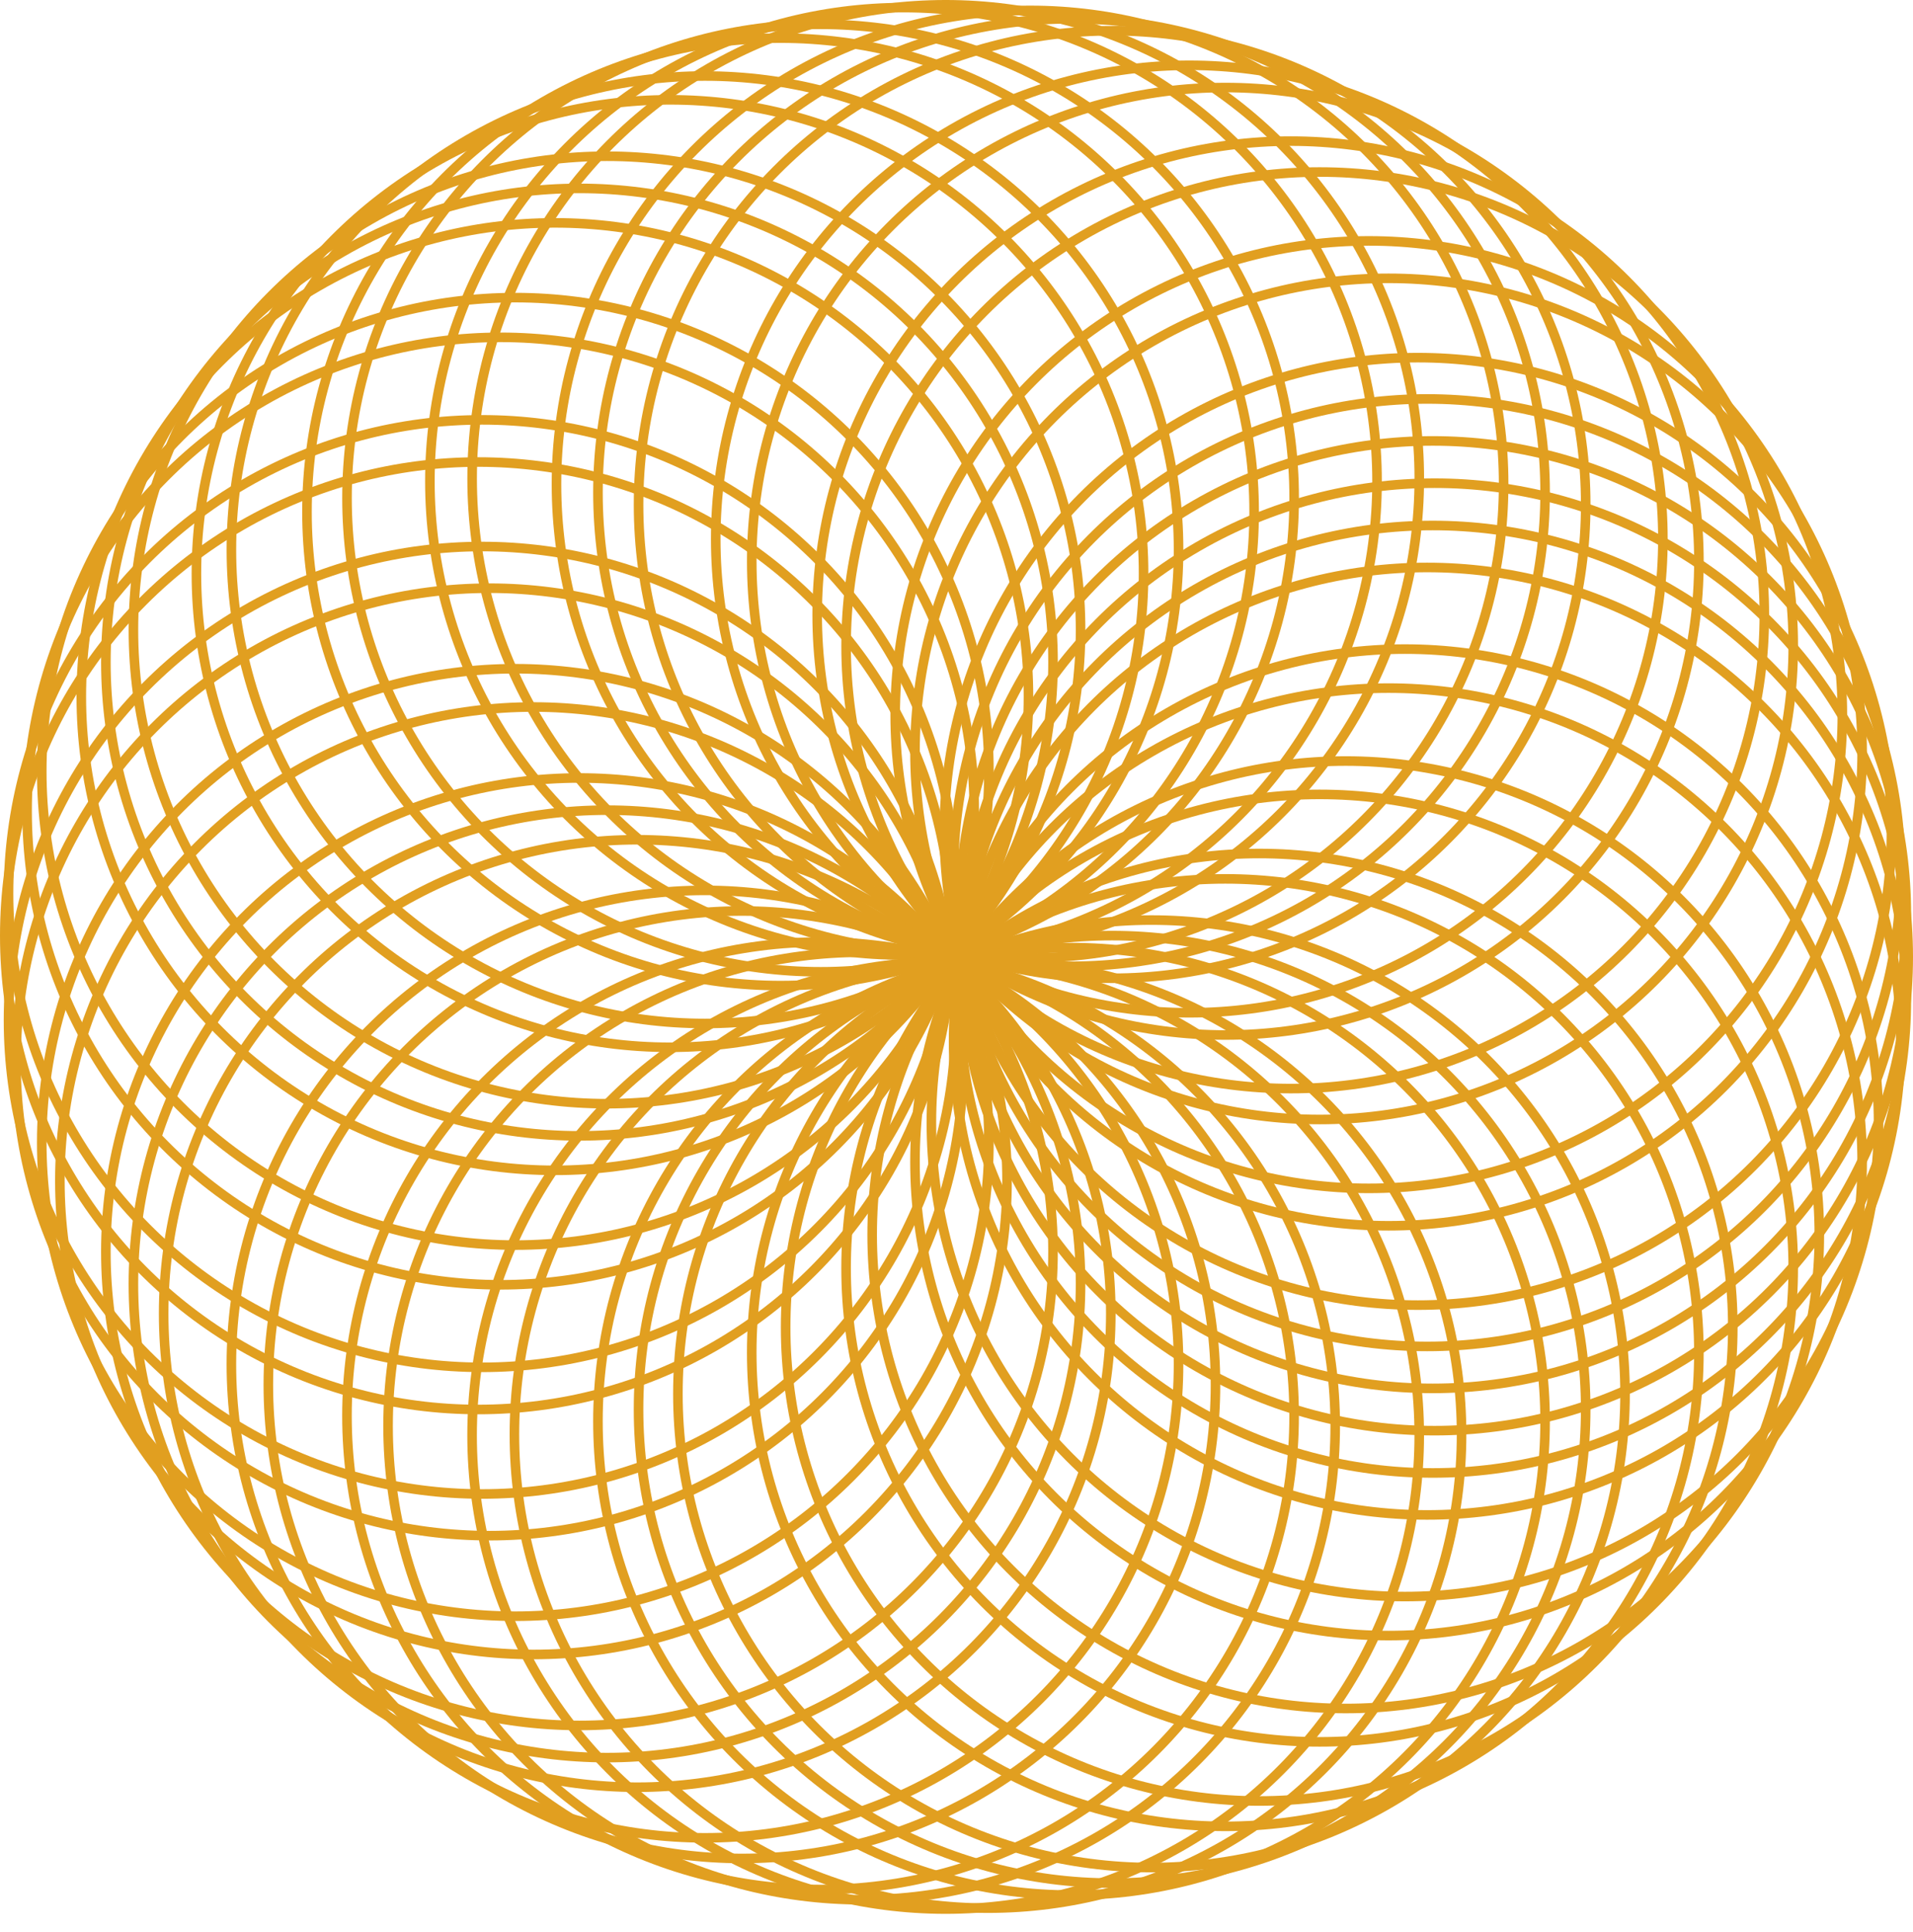 <svg width="104" height="105" viewBox="0 0 104 105" fill="none" xmlns="http://www.w3.org/2000/svg">
<circle cx="77.994" cy="52.006" r="25.746" stroke="#E19F20" stroke-width="0.52"/>
<circle cx="30.166" cy="37.858" r="25.746" stroke="#E19F20" stroke-width="0.52"/>
<circle cx="62.6" cy="75.749" r="25.746" stroke="#E19F20" stroke-width="0.52"/>
<circle cx="55.999" cy="26.311" r="25.746" stroke="#E19F20" stroke-width="0.52"/>
<circle cx="34.643" cy="71.384" r="25.746" stroke="#E19F20" stroke-width="0.52"/>
<circle cx="77.082" cy="45.183" r="25.746" stroke="#E19F20" stroke-width="0.52"/>
<circle cx="27.218" cy="44.079" r="25.746" stroke="#E19F20" stroke-width="0.52"/>
<circle cx="68.457" cy="72.132" r="25.746" stroke="#E19F20" stroke-width="0.52"/>
<circle cx="49.117" cy="26.159" r="25.746" stroke="#E19F20" stroke-width="0.52"/>
<circle cx="40.334" cy="75.256" r="25.746" stroke="#E19F20" stroke-width="0.52"/>
<circle cx="74.413" cy="38.838" r="25.746" stroke="#E19F20" stroke-width="0.52"/>
<circle cx="26.006" cy="50.856" r="25.746" stroke="#E19F20" stroke-width="0.52"/>
<circle cx="73.161" cy="67.106" r="25.746" stroke="#E19F20" stroke-width="0.52"/>
<circle cx="42.435" cy="27.818" r="25.746" stroke="#E19F20" stroke-width="0.52"/>
<circle cx="46.843" cy="77.499" r="25.746" stroke="#E19F20" stroke-width="0.52"/>
<circle cx="70.172" cy="33.415" r="25.746" stroke="#E19F20" stroke-width="0.52"/>
<circle cx="26.615" cy="57.713" r="25.746" stroke="#E19F20" stroke-width="0.52"/>
<circle cx="76.381" cy="61.022" r="25.746" stroke="#E19F20" stroke-width="0.52"/>
<circle cx="36.424" cy="31.171" r="25.746" stroke="#E19F20" stroke-width="0.52"/>
<circle cx="53.712" cy="77.956" r="25.746" stroke="#E19F20" stroke-width="0.52"/>
<circle cx="64.657" cy="29.295" r="25.746" stroke="#E19F20" stroke-width="0.52"/>
<circle cx="29.001" cy="64.17" r="25.746" stroke="#E19F20" stroke-width="0.52"/>
<circle cx="77.892" cy="54.305" r="25.746" stroke="#E19F20" stroke-width="0.52"/>
<circle cx="31.502" cy="35.985" r="25.746" stroke="#E19F20" stroke-width="0.52"/>
<circle cx="60.46" cy="76.594" r="25.746" stroke="#E19F20" stroke-width="0.52"/>
<circle cx="58.254" cy="26.767" r="25.746" stroke="#E19F20" stroke-width="0.52"/>
<circle cx="32.998" cy="69.775" r="25.746" stroke="#E19F20" stroke-width="0.52"/>
<circle cx="77.587" cy="47.428" r="25.746" stroke="#E19F20" stroke-width="0.52"/>
<circle cx="28.016" cy="41.921" r="25.746" stroke="#E19F20" stroke-width="0.52"/>
<circle cx="66.614" cy="73.51" r="25.746" stroke="#E19F20" stroke-width="0.52"/>
<circle cx="51.413" cy="26.006" r="25.746" stroke="#E19F20" stroke-width="0.52"/>
<circle cx="38.325" cy="74.135" r="25.746" stroke="#E19F20" stroke-width="0.52"/>
<circle cx="75.489" cy="40.872" r="25.746" stroke="#E19F20" stroke-width="0.52"/>
<circle cx="26.21" cy="48.564" r="25.746" stroke="#E19F20" stroke-width="0.52"/>
<circle cx="71.743" cy="68.919" r="25.746" stroke="#E19F20" stroke-width="0.52"/>
<circle cx="44.611" cy="27.068" r="25.746" stroke="#E19F20" stroke-width="0.52"/>
<circle cx="44.609" cy="76.944" r="25.746" stroke="#E19F20" stroke-width="0.52"/>
<circle cx="71.744" cy="35.095" r="25.746" stroke="#E19F20" stroke-width="0.52"/>
<circle cx="26.209" cy="55.448" r="25.746" stroke="#E19F20" stroke-width="0.52"/>
<circle cx="75.489" cy="63.143" r="25.746" stroke="#E19F20" stroke-width="0.52"/>
<circle cx="38.326" cy="29.877" r="25.746" stroke="#E19F20" stroke-width="0.52"/>
<circle cx="51.411" cy="78.006" r="25.746" stroke="#E19F20" stroke-width="0.52"/>
<circle cx="66.615" cy="30.504" r="25.746" stroke="#E19F20" stroke-width="0.52"/>
<circle cx="28.016" cy="62.09" r="25.746" stroke="#E19F20" stroke-width="0.52"/>
<circle cx="77.587" cy="56.586" r="25.746" stroke="#E19F20" stroke-width="0.52"/>
<circle cx="32.999" cy="34.237" r="25.746" stroke="#E19F20" stroke-width="0.52"/>
<circle cx="58.253" cy="77.247" r="25.746" stroke="#E19F20" stroke-width="0.52"/>
<circle cx="60.461" cy="27.419" r="25.746" stroke="#E19F20" stroke-width="0.52"/>
<circle cx="31.501" cy="68.027" r="25.746" stroke="#E19F20" stroke-width="0.52"/>
<circle cx="77.892" cy="49.709" r="25.746" stroke="#E19F20" stroke-width="0.52"/>
</svg>
